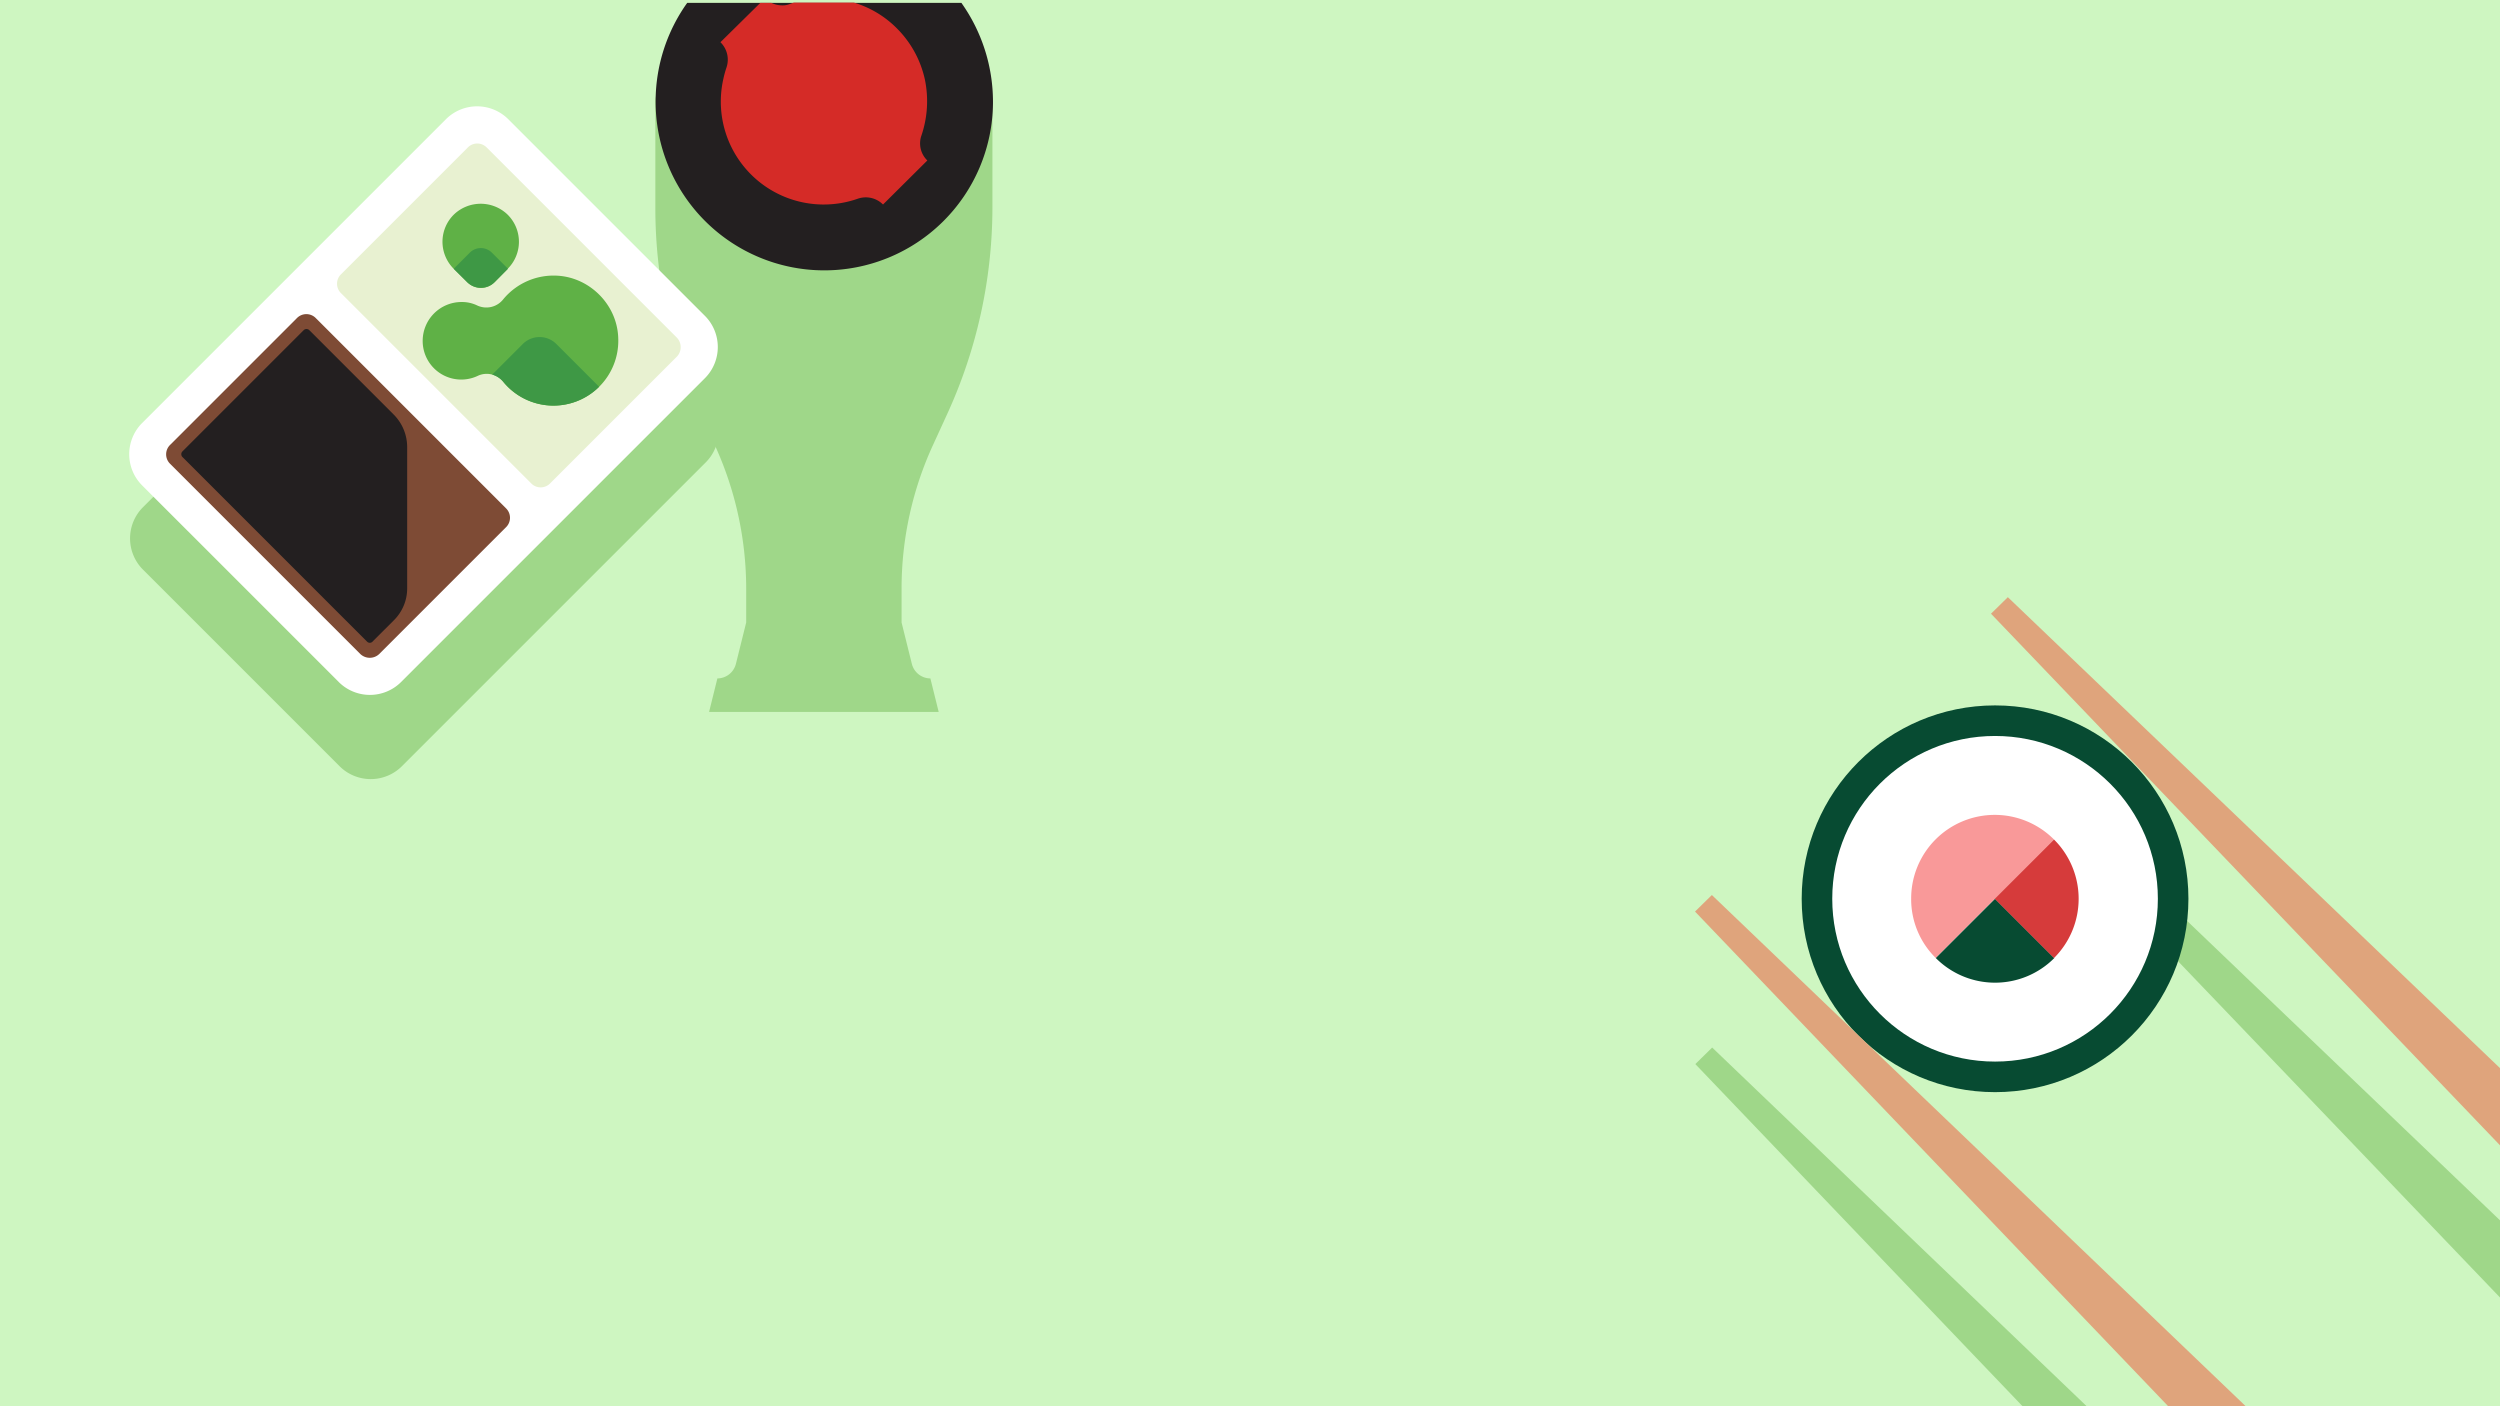 <svg xmlns="http://www.w3.org/2000/svg" xmlns:xlink="http://www.w3.org/1999/xlink" width="1920" height="1080" viewBox="0 0 1920 1080"><defs><style>.a{clip-path:url(#b);}.b{fill:#9fd789;}.c{fill:#231f20;}.d{fill:#d52b27;}.e{fill:#fff;}.f{fill:#e8f1d1;}.g{fill:#7e4b35;}.h{fill:#5fb146;}.i{fill:#3e9845;}.j{fill:#074b32;}.k{fill:#f99999;}.l{fill:#d63b3b;}.m{fill:#dfa47c;}.n{fill:#cef6c1;}</style><clipPath id="b"><rect width="1920" height="1080"/></clipPath></defs><g id="a" class="a"><rect class="n" width="1920" height="1080"/><g transform="translate(50.394 2.097)"><path class="b" d="M273.687,284.877l10.423,22.761a264.9,264.9,0,0,1,24.463,111.252v25.739l-7.871,31.7A14.763,14.763,0,0,1,286.45,487.6l-6.382,25.739H456.412L450.031,487.6a14.764,14.764,0,0,1-14.252-11.274l-7.871-31.695V418.889a264.19,264.19,0,0,1,24.463-111.252l10.423-22.761A381.2,381.2,0,0,0,497.68,125.55V44.5a16.7,16.7,0,0,0-16.8-16.8H255.606a16.7,16.7,0,0,0-16.8,16.8v81.258A376.99,376.99,0,0,0,273.687,284.877Z" transform="translate(214.107 31.336)"/><path class="c" d="M497.991,75.728v1.489A129.549,129.549,0,0,1,238.9,75.728v-.851A130.329,130.329,0,0,1,263.15,0H473.741a131.373,131.373,0,0,1,24.25,75.728Z" transform="translate(214.222 0.113)"/><path class="d" d="M421.2,121.15l-34.035,33.822a18.658,18.658,0,0,0-19.357-4.467A79.021,79.021,0,0,1,264.427,59.036a76.522,76.522,0,0,1,2.553-9.36,18.743,18.743,0,0,0-4.68-19.357L292.931.113h8.509a18.951,18.951,0,0,0,8.3,1.914A14.72,14.72,0,0,0,315.692.964C316.756.538,317.607.325,318.67-.1h46.16A77.938,77.938,0,0,1,397.8,19.683a79.424,79.424,0,0,1,21.485,39.14,81.966,81.966,0,0,1-2.553,42.969A18.241,18.241,0,0,0,421.2,121.15Z" transform="translate(240.598)"/><path class="b" d="M491.285,276.533,257.933,509.885a33.894,33.894,0,0,1-47.862,0L59.041,358.855a33.894,33.894,0,0,1,0-47.862L292.394,77.641a33.894,33.894,0,0,1,47.862,0l151.03,151.03A33.894,33.894,0,0,1,491.285,276.533Z" transform="translate(0.338 76.48)"/><path class="e" d="M58.741,280.594,292.094,47.241a33.894,33.894,0,0,1,47.862,0l151.03,151.03a33.894,33.894,0,0,1,0,47.862L257.633,479.485a33.894,33.894,0,0,1-47.862,0L58.741,328.455A33.894,33.894,0,0,1,58.741,280.594Z" transform="translate(0 42.213)"/><path class="f" d="M384.934,199.944,238.8,53.806a10.144,10.144,0,0,0-14.465,0l-97.425,97.425a10.144,10.144,0,0,0,0,14.465L273.044,311.834a10.144,10.144,0,0,0,14.465,0l97.425-97.425A10.543,10.543,0,0,0,384.934,199.944Z" transform="translate(84.567 57.346)"/><path class="g" d="M225.809,373.434l97.425-97.425a10.144,10.144,0,0,0,0-14.465L177.1,115.406a10.144,10.144,0,0,0-14.465,0L65.206,212.831a10.144,10.144,0,0,0,0,14.465L211.344,373.434A10.543,10.543,0,0,0,225.809,373.434Z" transform="translate(15.02 126.78)"/><path class="c" d="M210.278,357.8,68.607,216.132a3.084,3.084,0,0,1,0-4.467l92.958-92.958a3.082,3.082,0,0,1,4.467,0L230.7,183.374a35.28,35.28,0,0,1,10.423,24.888V316.748A34.41,34.41,0,0,1,230.7,341.636L214.745,357.59A2.931,2.931,0,0,1,210.278,357.8Z" transform="translate(21.191 132.839)"/><path class="h" d="M154.8,148.542a29.868,29.868,0,0,1,29.781-29.781,26.915,26.915,0,0,1,12.338,2.765,16.5,16.5,0,0,0,19.783-4.893,50.166,50.166,0,0,1,41.693-18.081c25.1,1.489,45.734,22.548,46.585,47.649a49.8,49.8,0,0,1-88.491,33.61,15.217,15.217,0,0,0-8.3-5.318,16.038,16.038,0,0,0-11.274,1.064A29.621,29.621,0,0,1,154.8,148.542Z" transform="translate(119.425 111.087)"/><path class="i" d="M179.9,149.473l23.4-23.4a18.232,18.232,0,0,1,25.952,0l32.759,32.759a49.779,49.779,0,0,1-73.813-4.042A18.533,18.533,0,0,0,179.9,149.473Z" transform="translate(147.718 136.108)"/><path class="h" d="M201.836,132.884a14.509,14.509,0,0,1-20.634,0l-10.636-10.423a29.292,29.292,0,0,1,.638-42.118,29.754,29.754,0,0,1,40.2,0,29.289,29.289,0,0,1,.638,42.118Z" transform="translate(127.483 81.862)"/><path class="i" d="M197.27,114.849l10.423-10.423-12.55-12.55a11.946,11.946,0,0,0-16.592,0L166,104.426l10.423,10.423A15.17,15.17,0,0,0,197.27,114.849Z" transform="translate(132.05 99.897)"/></g><g transform="translate(161.374 330.134)"><path class="b" d="M1858.613,634.664v68.027l-490.8-512.6,12.935-12.7ZM1510.575,748.2h-55.092L1140.5,418.847l12.935-12.7Z" transform="translate(0.14 68.23)"/><circle class="j" cx="148.509" cy="148.509" r="148.509" transform="translate(1222.319 211.617)"/><circle class="e" cx="125.035" cy="125.035" r="125.035" transform="translate(1245.794 235.091)"/><path class="k" d="M1228.623,308.245l90.782-91.022a64.193,64.193,0,0,0-109.7,45.271,63.408,63.408,0,0,0,18.923,45.75Z" transform="translate(96.695 97.392)"/><path class="j" d="M1217.6,270.711a64.19,64.19,0,0,0,91.022,0L1263.111,225.2Z" transform="translate(107.718 134.926)"/><path class="l" d="M1282.011,297.222a64.189,64.189,0,0,0,0-91.022L1236.5,251.711Z" transform="translate(134.089 108.415)"/><path class="m" d="M1858.752,586V654.03L1367.715,141.2l12.935-12.7ZM1632.875,816.432h-65.392L1140.4,369.947l12.935-12.7Z"/></g></g></svg>